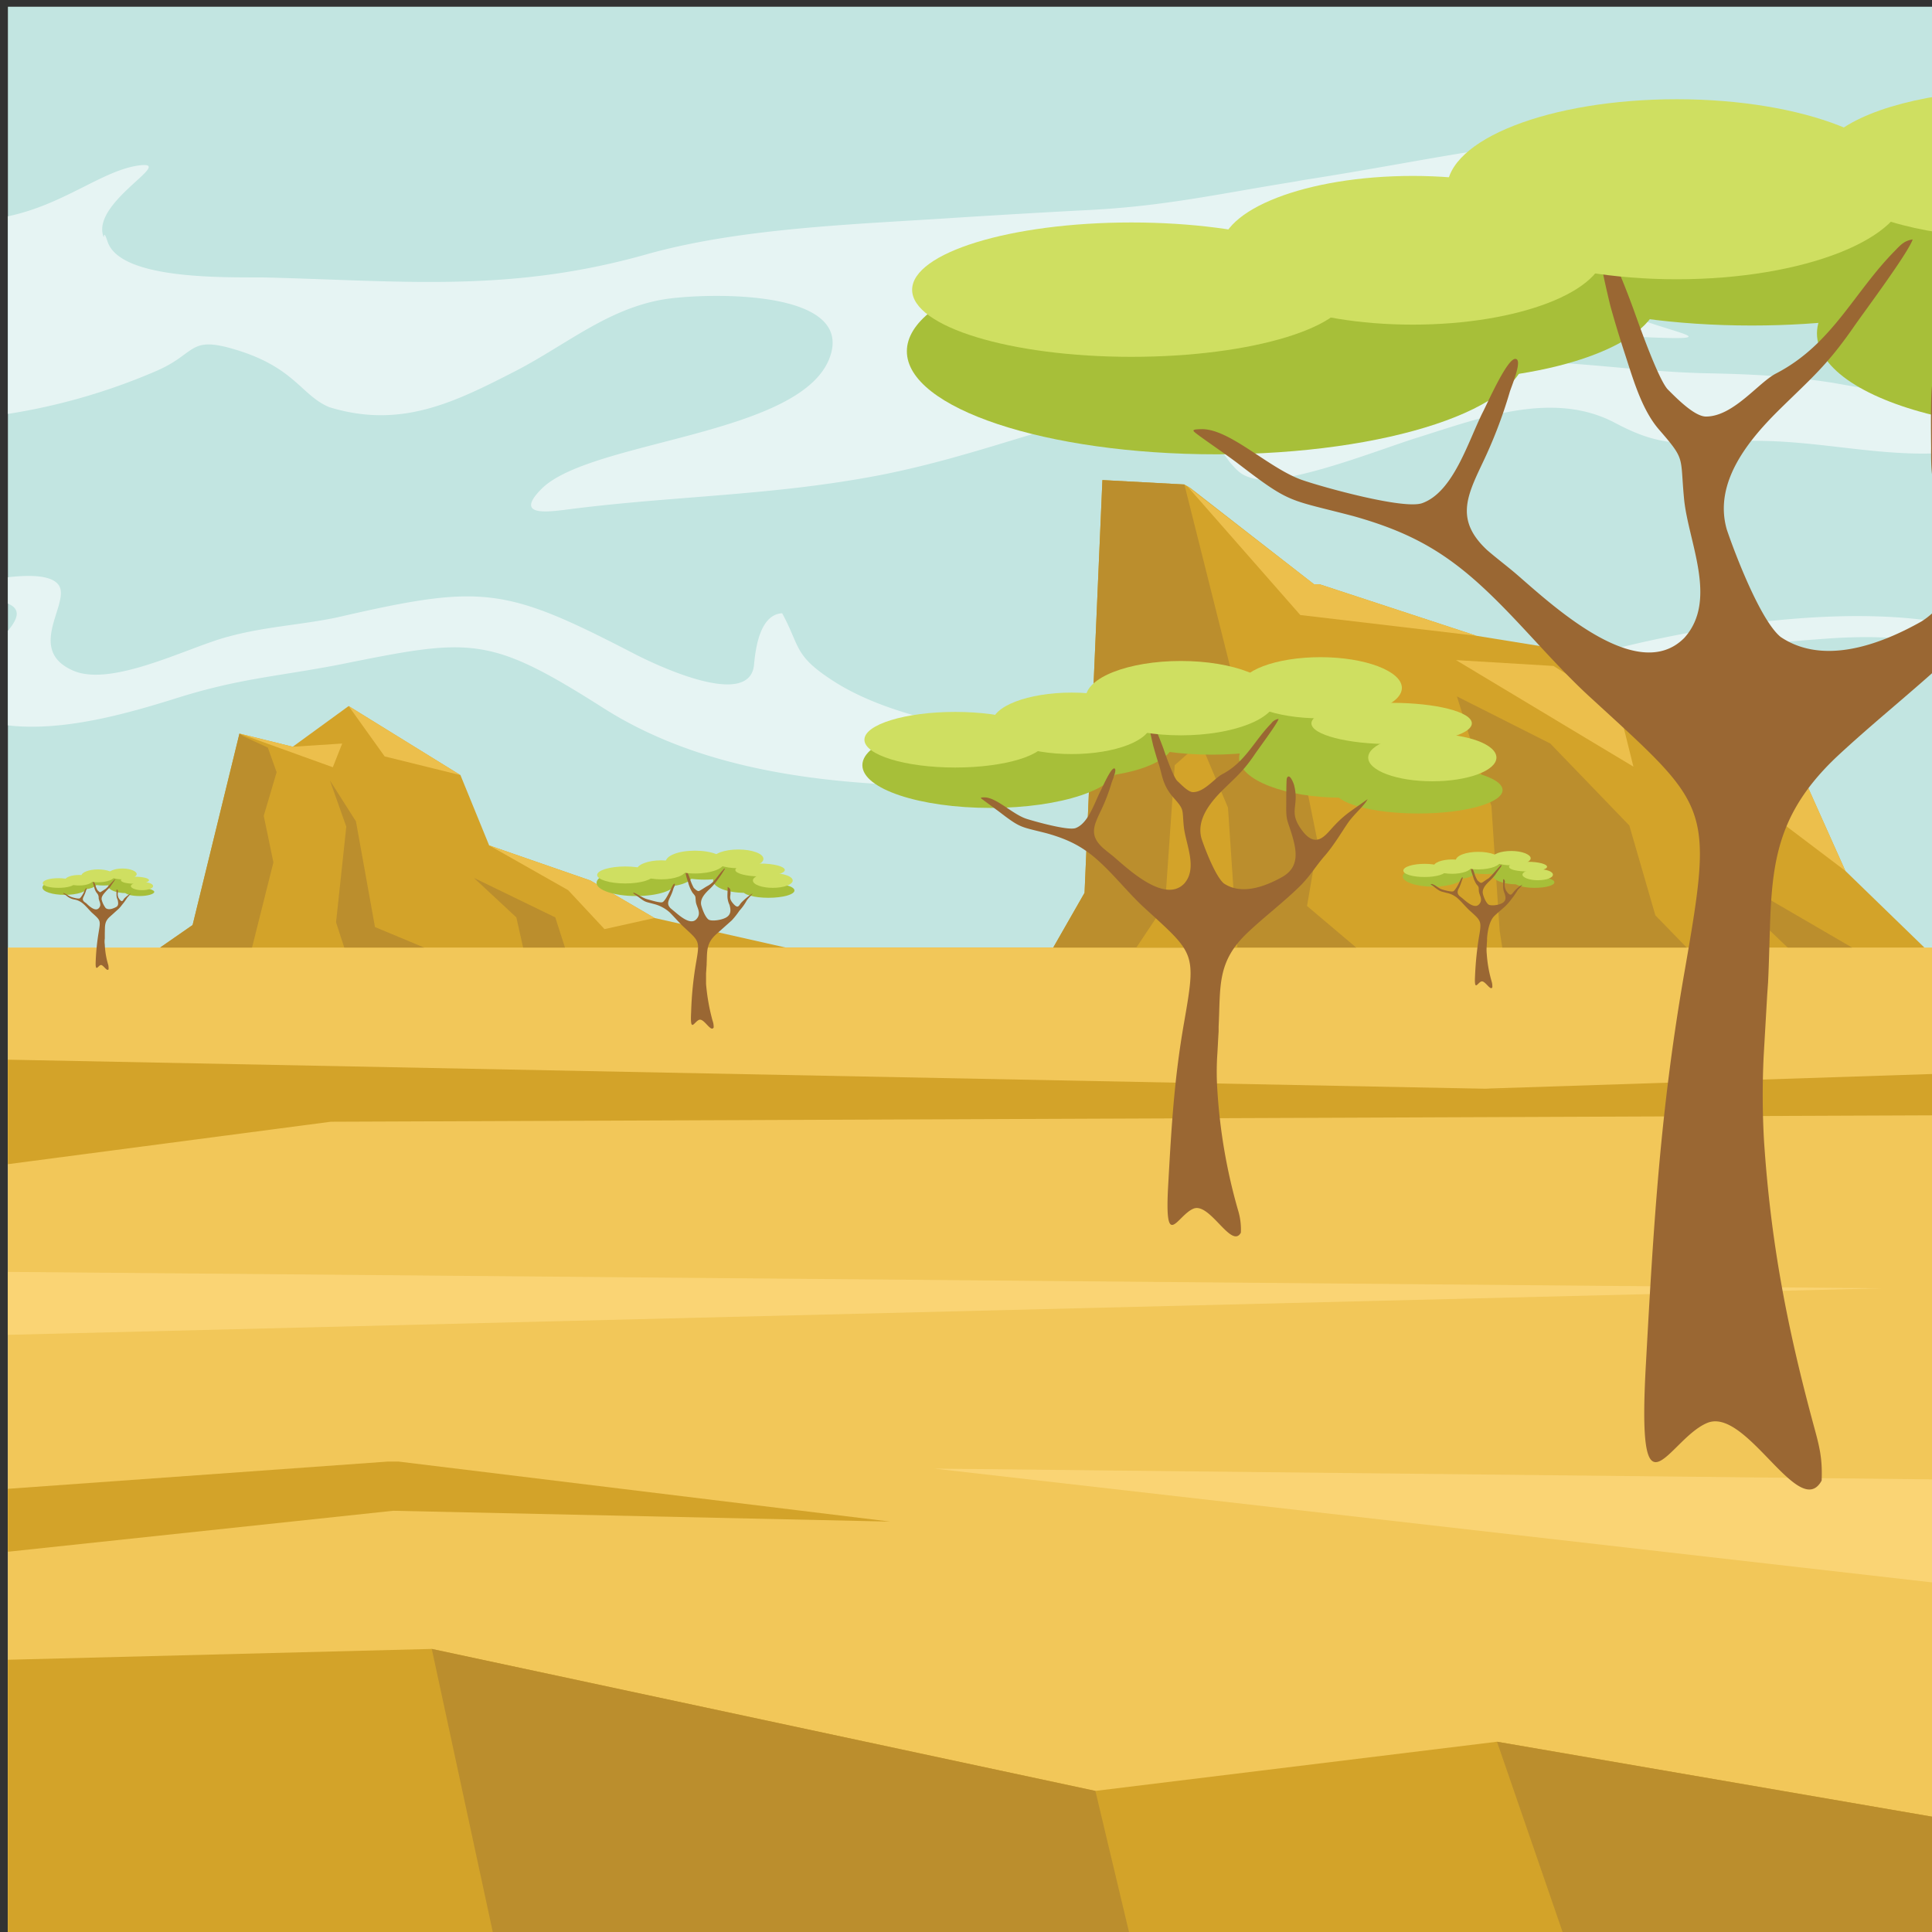 <svg id="publicdomainvectors.org" xmlns="http://www.w3.org/2000/svg" viewBox="0 0 660 660"><rect x="0" y="0" width="660" height="660" fill="#333333" stroke="none"/><defs><style>.cls-1{fill:#c2e5e1;}.cls-2{fill:#e6f4f3;}.cls-10,.cls-2,.cls-3,.cls-5,.cls-6,.cls-7,.cls-8,.cls-9{fill-rule:evenodd;}.cls-3{fill:#d3a329;}.cls-4{fill:#f2c759;}.cls-5{fill:#bb8e2d;}.cls-6{fill:#ecbf4c;}.cls-7{fill:#fad474;}.cls-8{fill:#a7bf39;}.cls-9{fill:#9a6733;}.cls-10,.cls-11{fill:#cfdf61;}</style></defs><title>LANDSCAPE20</title><rect class="cls-1" x="2.7" y="2.3" width="660.3" height="660.26"/><path class="cls-2" d="M662.9,138.2v16.6c-23.1,1.2-44.4-5.1-68.6-4.1-18.6.8-26.2,2.5-42.5-6.2-21.3-11.3-46.2-1.7-67.6,5-12.3,3.8-44.2,16.6-55.8,14-4.3-1-5.5-2.5-8.2-5.5-12.2-16.9-18.8-21.6-41.7-16.9-27,6.7-48.5,15.3-76.8,21-37.7,7.4-72,7.2-109,12.1-5.9.7-16.9,2.1-7.8-7.1,16.7-17,90.5-18.1,98.9-46,7-23.2-45.9-20.9-57.8-18.7-18.7,3.4-32.4,15.2-49.4,24.1-21.4,11-39.6,20.1-64.1,12.6-9.8-4.1-11.8-13.9-33.2-20-15-4.3-12.3,1.9-26.3,7.8A209.4,209.4,0,0,1,2.7,141.4V73.9c19.4-4.1,32.4-15.8,44.9-17.4S31.8,68.7,35.2,80.4c.6,2.1-.1-2.8,1.5,2C41,96.1,79.1,94.6,91.1,94.8c47,1.2,83.3,5.2,129.7-7.9,32.6-9.2,72.8-10.3,107-12.6q20.6-1.3,41.1-2.4c28-1.2,46.2-5.5,73.1-9.8l3.3-.6c47.9-7.4,78.9-16,128.5-15.2,11.9.2,50.8-.3,58.5,4.9,10.9,7.3-.5,18.5-9.1,22.4-15.8,6.4-67.8,12.8-75.5,22.1-11.5,14,58.1,21.4,14.8,19.5-8.8-.4-48.2-3.5-52.4-6-12.3-7.1,25.1-22.5,29.1-24.1C550.3,81,579.4,74.9,548,75c-29.3.2-66.8,9.2-96.4,14.5-34.9,6.5-58.8,14.1-95.3,16.6-2.3,0-43.1.1-27.6,7.9,10,5.1,85.6,4.8,100.7,4.5s17.4.3,31.7,5.1,48.1-.9,67.4.1,34.6,3.3,53.9,3.8c15.5.3,28.6.9,43.9,3.3,6,1.1,24.4,4.1,36.6,7.4Zm0,74.4V220c-10.6-1.9-21.7-3.1-39.4-1.8-59.7,4.2-85.8,15.6-140.9,32.8C449.2,261.5,410,266.5,375,267.7c-55.1,1.5-120.7,4.9-169-25.9-39.5-25.1-45.1-23.8-90.9-14.6-21.1,4-33.5,4.6-54.8,11.3-16.9,5.3-38.7,11.5-57.6,9.3V215.5c3.4-4.1,4.6-7.4,0-9.3v-9c8.7-1,15.7-.5,17.6,3.1,3.3,6.3-11.4,21.8,4.7,28.8,12.9,5.6,38-7.3,51.5-11.2s26-4.3,38.7-7c49.6-11.4,57.1-10.5,101.2,12.3,6.9,3.6,39.8,19.5,41.2,3.8.5-5.5,2-17.1,9.6-17.5,6.2,11.4,3.9,14.3,17.1,22.9,33,21.6,101.8,23,140.7,20.5,48.1-3,80.4-19.4,125.7-31C583.5,213.5,629.2,206.9,662.9,212.6Z"/><polygon class="cls-3" points="54.7 323.7 65.8 316 81.8 250.6 100 255.1 119.1 241.2 157.3 264.8 167.1 288.8 201.7 300.8 223.6 313.6 268.4 323.7 359.8 323.7 370.5 305 376.6 164 404.6 165.5 406.5 166.6 448.9 199.6 450.8 199.6 504.4 217.2 566.9 227.3 608.5 251 609.9 251.7 630.4 297.5 657.4 323.7 548.7 360.8 62.2 326 54.7 323.7"/><rect class="cls-4" x="2.7" y="323.7" width="660.3" height="338.85"/><polygon class="cls-3" points="2.7 362 662.9 375 662.9 381 113 383.2 2.7 397.7 2.7 362"/><path class="cls-5" d="M81.8,250.6l1.5,1,8.2,3.8,3,8.4-4.4,14.9,3.3,15.9-7.3,29.1H54.7L65.8,316l16-65.4Zm63.1,73.1-16.8-7-6.5-36.1-8.9-14,5.6,15.8-3.5,32.7,2.8,8.6Zm48.1,0-3.3-10.3-27.8-13.5,14.5,13.5,2.3,10.3H193Z"/><path class="cls-6" d="M81.8,250.6l31.9,11.5,3.2-8.1L100,255.1l-18.2-4.5Zm85.3,38.2,27,15.3,12.4,13.3,17.1-3.8-21.9-12.8-34.6-12Zm-48-47.6,12.3,17.2,25.9,6.4Z"/><path class="cls-5" d="M404.6,165.5l18.1,72.1L443.3,254l6.9,34-3.7,21.5,16.8,14.2H359.8L370.5,305l6.1-141,28,1.5ZM583.2,275.9l3.3,24.7,24.2,23.1h22L593,300.6l-9.8-24.7Zm-70,47.8-.9-5.8-2.8-42.5-11.8-37.5L529.6,254l27,28,8.9,30.7,10.7,11Z"/><path class="cls-6" d="M566.9,227.3l2.3,25.7,4.2,2.4L600,274.5l30.4,23-20.5-45.8-43-24.4Zm-69.5-1.8,33.3,2,22.2,13.9,5.1,20.5-60.6-36.4ZM405.5,166l38.7,44.1,60.2,7.1-53.6-17.6h-1.9Z"/><polygon class="cls-3" points="388.2 323.7 398 309 401.3 261.4 410.1 253.6 419.5 275.9 422.7 323.7 388.2 323.7"/><polygon class="cls-3" points="507.4 371.9 662.9 366.8 662.9 378 507.4 371.9"/><polygon class="cls-3" points="2.7 567 147.5 563.3 374.2 611.8 511.4 595 662.9 621.1 662.9 662.6 2.7 662.6 2.7 567"/><path class="cls-5" d="M147.5,563.3l21.4,99.3H386.3l-12.1-50.8L147.5,563.3ZM511.4,595l23.3,67.6H662.9V621.1Z"/><path class="cls-7" d="M2.7,434.5l640.2,5.6L2.7,456V434.5Zm660.2,70.9-343.7-3.7,343.7,39.2Z"/><path class="cls-8" d="M217.3,306.1c7.5,0,13.5-2,13.5-4.5s-6-4.5-13.5-4.5-13.5,2-13.5,4.5S209.9,306.1,217.3,306.1Z"/><path class="cls-8" d="M226.6,302.9c5.5,0,10-1.7,10-3.8s-4.5-3.7-10-3.7-10,1.7-10,3.7S221.1,302.9,226.6,302.9Z"/><path class="cls-8" d="M240.7,300.5c6.7,0,12.2-1.8,12.2-4s-5.5-4-12.2-4-12.2,1.8-12.2,4S234,300.5,240.7,300.5Z"/><path class="cls-8" d="M254.4,305c5.9,0,10.8-1.9,10.8-4.2s-4.9-4.2-10.8-4.2-10.8,1.9-10.8,4.2S248.4,305,254.4,305Z"/><path class="cls-8" d="M262.5,306.7c4.9,0,8.9-1.1,8.9-2.5s-4-2.5-8.9-2.5-8.8,1.1-8.8,2.5S257.6,306.7,262.5,306.7Z"/><path class="cls-9" d="M243.8,351c-1,1.8-3.3-3.3-5-2.6s-3.1,4.7-2.7-2.6a120.9,120.9,0,0,1,1.7-17c1.3-7.5,1.1-7.2-4.2-12.1-1.7-1.6-3.2-3.4-4.8-5a12.7,12.7,0,0,0-5.5-2.9c-2.9-.8-2.7-.5-5.1-2.3l-1.7-1.2c-.3-.3-.3-.3.1-.3s3,1.8,4.5,2.2,4.4,1.3,5.2,1,2-2.7,2.6-3.9,1.1-2.4,1.5-2.4-.2,1.3-.3,1.5a16.6,16.6,0,0,1-1.2,3.1c-.7,1.5-1.1,2.5.2,3.8l1.2,1c1.5,1.2,5.4,4.9,7.5,2.8s.1-4.2-.1-6.1.1-1.6-1.1-3a12.3,12.3,0,0,1-1.5-3.5l-.6-1.9c-1.2-5,0-2.6,1.1.3a17.3,17.3,0,0,0,1.4,3.4c.3.3,1.2,1.2,1.7,1.1s2.3-1.4,3.1-1.8c2.4-1.3,3.4-3.6,5.2-5.4.2-.3.4-.5.7-.5a37.7,37.7,0,0,1-2.6,3.9,21,21,0,0,1-3.1,3.5c-1.4,1.4-3,3.2-2.4,5.3s1.5,4,2.4,4.7,4.4.3,6.1-.7,1.6-2.6,1.1-4.3a7.2,7.2,0,0,1-.7-3.3c0-.3.1-2.7.1-2.8s.7.5.8.7c.6,2.3-.8,2.8,1,4.9s2,.7,2.8-.2a20.8,20.8,0,0,1,3.9-3.2c-.3.6-1.4,1.5-2,2.4a17.2,17.2,0,0,1-2.5,3.5,26.9,26.9,0,0,1-2.6,3.3l-5.5,4.9c-3.3,3.1-2.9,5.7-3.1,9.9v.5c-.1.9-.1,1.8-.2,2.7v3.7a68.3,68.3,0,0,0,2.2,12.5A6.4,6.4,0,0,1,243.8,351Z"/><path class="cls-10" d="M213.6,301.8c5.3,0,9.6-1.3,9.6-2.9s-4.3-2.9-9.6-2.9-9.6,1.3-9.6,2.9S208.3,301.8,213.6,301.8Z"/><path class="cls-10" d="M225.9,300.4c4.6,0,8.4-1.4,8.4-3.2s-3.8-3.3-8.4-3.3-8.4,1.5-8.4,3.3S221.3,300.4,225.9,300.4Z"/><path class="cls-10" d="M237.4,298.4c5.6,0,10.1-1.7,10.1-3.9s-4.5-3.9-10.1-3.9-10,1.7-10,3.9S231.9,298.4,237.4,298.4Z"/><path class="cls-10" d="M252.2,296.6c4.7,0,8.6-1.4,8.6-3.2s-3.9-3.2-8.6-3.2-8.6,1.4-8.6,3.2S247.4,296.6,252.2,296.6Z"/><path class="cls-10" d="M259.7,299.4c4.6,0,8.4-1,8.4-2.2s-3.8-2.2-8.4-2.2-8.5,1-8.5,2.2S255,299.4,259.7,299.4Z"/><path class="cls-10" d="M264,303.3c3.7,0,6.8-1.1,6.8-2.5s-3.1-2.5-6.8-2.5-6.8,1.1-6.8,2.5S260.3,303.3,264,303.3Z"/><path class="cls-8" d="M489.6,302.9c5.7,0,10.3-1.6,10.3-3.5s-4.6-3.4-10.3-3.4-10.4,1.5-10.4,3.4S483.8,302.9,489.6,302.9Z"/><path class="cls-8" d="M496.7,300.4c4.2,0,7.7-1.3,7.7-2.8s-3.5-2.9-7.7-2.9-7.7,1.3-7.7,2.9S492.4,300.4,496.7,300.4Z"/><path class="cls-8" d="M507.5,298.6c5.1,0,9.3-1.4,9.3-3.1s-4.2-3-9.3-3-9.4,1.3-9.4,3S502.3,298.6,507.5,298.6Z"/><path class="cls-8" d="M518,302.1c4.5,0,8.3-1.5,8.3-3.3s-3.8-3.2-8.3-3.2-8.3,1.5-8.3,3.2S513.4,302.1,518,302.1Z"/><path class="cls-8" d="M524.2,303.3c3.8,0,6.8-.8,6.8-1.9s-3-1.9-6.8-1.9-6.8.9-6.8,1.9S520.5,303.3,524.2,303.3Z"/><path class="cls-9" d="M509.8,337.3c-.7,1.3-2.5-2.5-3.8-2s-2.4,3.6-2.1-2a114.5,114.5,0,0,1,1.3-13c1-5.7.9-5.6-3.2-9.3-1.3-1.2-2.4-2.6-3.7-3.8a8.1,8.1,0,0,0-4.2-2.2c-2.2-.6-2-.4-3.9-1.8a9.4,9.4,0,0,0-1.2-.9q-.5-.3,0-.3c1,0,2.3,1.4,3.5,1.8s3.3.9,3.9.7,1.6-2,2.1-3,.8-1.8,1.1-1.8-.2,1-.2,1.1a23.4,23.4,0,0,1-.9,2.4c-.6,1.1-.9,1.9.1,2.9l.9.7c1.2,1,4.1,3.8,5.7,2.2s.1-3.2,0-4.6.1-1.3-.8-2.3a9.3,9.3,0,0,1-1.2-2.7l-.5-1.5c-.9-3.8.1-2,.9.2a10.2,10.2,0,0,0,1.1,2.6c.2.2.9.9,1.3.9s1.7-1.1,2.3-1.4,2.6-2.7,4-4.2.3-.3.6-.3-1.7,2.4-2,3a20,20,0,0,1-2.4,2.6c-1.1,1.1-2.3,2.5-1.9,4.1s1.2,3.1,1.9,3.6,3.3.3,4.7-.5,1.2-2,.8-3.3a5.3,5.3,0,0,1-.5-2.5v-2.2c.2-.5.6.4.6.6s-.5,2.1.8,3.7,1.6.5,2.2-.1a10.5,10.5,0,0,1,3-2.5,23.2,23.2,0,0,1-1.6,1.8,23.1,23.1,0,0,1-1.9,2.8,21.2,21.2,0,0,1-2,2.4c-1.3,1.3-2.9,2.5-4.2,3.8s-2.2,4.3-2.4,7.6v.4c0,.7-.1,1.4-.1,2a14.1,14.1,0,0,0,0,2.9,44.1,44.1,0,0,0,1.7,9.5A5.8,5.8,0,0,1,509.8,337.3Z"/><path class="cls-10" d="M486.7,299.6c4,0,7.3-1,7.3-2.2s-3.3-2.3-7.3-2.3-7.3,1-7.3,2.3S482.7,299.6,486.7,299.6Z"/><path class="cls-10" d="M496.1,298.5c3.6,0,6.5-1.1,6.5-2.4s-2.9-2.5-6.5-2.5-6.4,1.1-6.4,2.5S492.6,298.5,496.1,298.5Z"/><path class="cls-10" d="M505,297c4.2,0,7.7-1.3,7.7-3s-3.5-3-7.7-3-7.7,1.3-7.7,3S500.7,297,505,297Z"/><path class="cls-10" d="M516.3,295.6c3.6,0,6.6-1.1,6.6-2.4s-3-2.5-6.6-2.5-6.6,1.1-6.6,2.5S512.6,295.6,516.3,295.6Z"/><path class="cls-10" d="M522,297.7c3.6,0,6.5-.7,6.5-1.6s-2.9-1.7-6.5-1.7-6.5.7-6.5,1.7S518.4,297.7,522,297.7Z"/><path class="cls-10" d="M525.3,300.7c2.9,0,5.2-.8,5.2-1.9s-2.3-1.9-5.2-1.9-5.2.9-5.2,1.9S522.5,300.7,525.3,300.7Z"/><path class="cls-8" d="M338.4,276c24.1,0,43.7-6.6,43.7-14.6s-19.6-14.6-43.7-14.6-43.8,6.5-43.8,14.6S314.2,276,338.4,276Z"/><path class="cls-8" d="M368.4,265.6c17.9,0,32.5-5.5,32.5-12.1s-14.6-12-32.5-12-32.4,5.4-32.4,12S350.6,265.6,368.4,265.6Z"/><path class="cls-8" d="M414,257.8c21.7,0,39.4-5.8,39.4-12.9S435.7,232,414,232s-39.4,5.8-39.4,12.9S392.3,257.8,414,257.8Z"/><path class="cls-8" d="M458.3,272.5c19.2,0,35-6.1,35-13.6s-15.8-13.7-35-13.7-35,6.2-35,13.7S439,272.5,458.3,272.5Z"/><path class="cls-8" d="M484.6,277.9c15.8,0,28.7-3.6,28.7-8s-12.9-8-28.7-8-28.7,3.5-28.7,8S468.8,277.9,484.6,277.9Z"/><path class="cls-9" d="M423.9,421.1c-3.2,5.8-10.6-10.5-16.2-8.2s-10,15.2-8.6-8.6c1.1-19.5,2-35.6,5.4-55,4.2-24.1,3.8-23.3-13.6-39.2-5.5-5.1-10.1-11-15.5-15.9s-10.3-7.4-17.7-9.5c-9.3-2.4-8.8-1.6-16.5-7.5l-5.3-3.9c-1-.7-1.2-.9.3-.9,4.1-.1,9.6,5.7,14.4,7.3,2.8.9,14.2,4.1,16.8,3.2,4.4-1.6,6.5-8.7,8.6-12.8.6-1.1,3.4-7.6,4.6-7.6s-.6,4.1-.8,4.7a62,62,0,0,1-3.9,10.1c-2.2,4.7-3.8,8,.7,12.2,1.2,1.1,2.6,2.1,3.9,3.2,4.8,4.1,17.3,16,24,9.2,4.8-5.3.5-13.6-.1-19.6s.3-5.5-3.5-9.8-3.8-7.6-5-11.3c-.7-2.1-1.3-4.2-1.9-6.3-3.9-16.2.1-8.3,3.5,1,.7,2.1,3.4,9.7,4.7,10.9s3.8,3.9,5.4,3.8c3.8,0,7.4-4.8,9.9-6.1,7.9-4.1,10.9-11.4,16.8-17.4a3.7,3.7,0,0,1,2.5-1.5c-.7,2-7,10.3-8.5,12.6-3.6,5.2-5.8,7-10.2,11.3s-9.6,10.4-7.6,17.1c1.2,3.6,4.8,12.9,7.6,15.2,6.1,4.1,14.2,1,19.9-2.2s5.1-8.4,3.5-13.9-2.2-5.1-2.1-10.6c0-1,0-8.7.2-9.2.8-2.1,2.3,1.5,2.5,2.4,1.9,7.5-2.4,8.9,3.1,15.9,4,4.9,6.8,2.1,9.3-.7,4.7-5.3,6.5-6,12.7-10.5-1,2.1-4.5,5-6.5,7.8s-4.8,7.7-8.1,11.5-4.9,6.8-8.5,10.4c-5.7,5.6-12.1,10.4-17.9,15.9-10.6,10-9.2,18.4-9.9,32.1v1.7c-.2,2.9-.3,5.8-.5,8.6a94.5,94.5,0,0,0,.1,11.9,189.9,189.9,0,0,0,7,40.4A22.7,22.7,0,0,1,423.9,421.1Z"/><path class="cls-10" d="M326.3,262.2c17.1,0,31-4.3,31-9.5s-13.9-9.5-31-9.5-31,4.3-31,9.5S309.2,262.2,326.3,262.2Z"/><path class="cls-10" d="M366.1,257.6c14.9,0,27.1-4.7,27.1-10.5s-12.2-10.5-27.1-10.5-27.2,4.7-27.2,10.5S351.1,257.6,366.1,257.6Z"/><path class="cls-10" d="M403.4,251.2c17.9,0,32.5-5.7,32.5-12.7s-14.6-12.7-32.5-12.7-32.5,5.7-32.5,12.7S385.5,251.2,403.4,251.2Z"/><path class="cls-10" d="M451.1,245.4c15.3,0,27.8-4.7,27.8-10.4s-12.5-10.5-27.8-10.5-27.7,4.7-27.7,10.5S435.8,245.4,451.1,245.4Z"/><path class="cls-10" d="M475.4,254.2c15.1,0,27.4-3.2,27.4-7.1s-12.3-7-27.4-7-27.4,3.1-27.4,7S460.3,254.2,475.4,254.2Z"/><ellipse class="cls-11" cx="489.3" cy="258.8" rx="21.9" ry="8.1"/><path class="cls-8" d="M22.1,305.7c4.3,0,7.7-1.1,7.7-2.5s-3.4-2.6-7.7-2.6-7.6,1.2-7.6,2.6S17.9,305.7,22.1,305.7Z"/><path class="cls-8" d="M27.4,303.9c3.1,0,5.7-.9,5.7-2.1s-2.6-2.1-5.7-2.1-5.7.9-5.7,2.1S24.3,303.9,27.4,303.9Z"/><path class="cls-8" d="M35.4,302.5c3.7,0,6.8-1,6.8-2.2s-3.1-2.2-6.8-2.2-6.9,1-6.9,2.2S31.6,302.5,35.4,302.5Z"/><path class="cls-8" d="M43.1,305.1c3.4,0,6.1-1,6.1-2.4s-2.7-2.3-6.1-2.3-6.1,1-6.1,2.3S39.7,305.1,43.1,305.1Z"/><path class="cls-8" d="M47.7,306.1c2.8,0,5-.7,5-1.4s-2.2-1.4-5-1.4-5,.6-5,1.4S44.9,306.1,47.7,306.1Z"/><path class="cls-9" d="M37.1,331.1c-.6,1-1.9-1.8-2.8-1.4s-1.8,2.6-1.6-1.5a77.7,77.7,0,0,1,1-9.7c.7-4.2.7-4-2.4-6.8-.9-.9-1.7-1.9-2.7-2.8a6.2,6.2,0,0,0-3.1-1.6,5.6,5.6,0,0,1-2.9-1.4l-.9-.6c-.2-.2-.2-.2.1-.2s1.7,1,2.5,1.3,2.5.7,2.9.5,1.2-1.5,1.5-2.2.6-1.3.8-1.3-.1.7-.1.8a13.4,13.4,0,0,1-.7,1.8c-.4.8-.7,1.4.1,2.1l.7.5c.8.8,3,2.9,4.2,1.7s.1-2.4,0-3.5a2.2,2.2,0,0,0-.6-1.7,4.6,4.6,0,0,1-.9-2l-.3-1c-.7-2.9,0-1.5.6.1a8.4,8.4,0,0,0,.8,1.9c.2.2.7.7.9.7s1.3-.8,1.8-1.1,1.9-2,2.9-3,.2-.3.4-.3-1.2,1.8-1.4,2.2-1.1,1.2-1.8,2-1.7,1.8-1.3,3a7.9,7.9,0,0,0,1.3,2.6c1,.8,2.5.2,3.5-.3s.8-1.5.6-2.5a3.7,3.7,0,0,1-.4-1.8V304c.2-.4.4.2.5.4s-.5,1.5.5,2.8,1.2.3,1.6-.2a10.8,10.8,0,0,1,2.3-1.8,13,13,0,0,1-1.2,1.4,24.3,24.3,0,0,1-1.4,2c-.5.6-.9,1.2-1.5,1.8l-3.1,2.8c-1.9,1.7-1.6,3.2-1.7,5.6v1.8a7.4,7.4,0,0,0,0,2.1,27.8,27.8,0,0,0,1.2,7A6.8,6.8,0,0,1,37.1,331.1Z"/><path class="cls-10" d="M20,303.3c3,0,5.5-.7,5.5-1.6S23,300,20,300s-5.4.7-5.4,1.7S17.1,303.3,20,303.3Z"/><path class="cls-10" d="M27,302.5c2.6,0,4.7-.8,4.7-1.8s-2.1-1.8-4.7-1.8-4.8.8-4.8,1.8S24.4,302.5,27,302.5Z"/><path class="cls-10" d="M33.5,301.4c3.1,0,5.7-1,5.7-2.2s-2.6-2.2-5.7-2.2-5.7,1-5.7,2.2S30.4,301.4,33.5,301.4Z"/><path class="cls-10" d="M41.8,300.4c2.7,0,4.9-.8,4.9-1.8s-2.2-1.9-4.9-1.9-4.8.9-4.8,1.9S39.2,300.4,41.8,300.4Z"/><path class="cls-10" d="M46.1,301.9c2.6,0,4.8-.5,4.8-1.2s-2.2-1.2-4.8-1.2-4.8.5-4.8,1.2S43.4,301.9,46.1,301.9Z"/><path class="cls-10" d="M48.5,304.1c2.1,0,3.8-.6,3.8-1.4s-1.7-1.4-3.8-1.4-3.8.7-3.8,1.4S46.4,304.1,48.5,304.1Z"/><polygon class="cls-3" points="2.7 508.6 132.4 499.3 136.2 499.3 304.1 519.8 134.3 516.1 2.7 530.1 2.7 508.6"/><path class="cls-8" d="M415.6,84.7c58.4,0,105.8,15.8,105.8,35.3S474,155.2,415.6,155.2,309.8,139.4,309.8,120,357.2,84.7,415.6,84.7Z"/><path class="cls-8" d="M488.3,71.8c43.3,0,78.4,13,78.4,29.1S531.6,130,488.3,130s-78.4-13-78.4-29.1S445,71.8,488.3,71.8Z"/><path class="cls-8" d="M598.4,49c24.9,0,47.6,3.2,64.5,8.3V103c-16.9,5.1-39.6,8.2-64.5,8.2-52.6,0-95.2-13.9-95.2-31.1S545.8,49,598.4,49Z"/><path class="cls-8" d="M662.9,142.4c-25.2-5.7-42.2-16.3-42.2-28.5s17-22.9,42.2-28.6Z"/><path class="cls-9" d="M622.3,505.8c-7.7,14-25.7-25.3-39.1-19.7s-24.2,36.6-20.9-20.7c2.6-47.3,4.9-86.2,13.1-133.1,10.1-58.1,9.1-56.2-32.7-94.6-13.3-12.3-24.5-26.6-37.6-38.4s-25-18-42.8-23c-22.5-5.9-21.2-4-39.7-18.2-4.4-3.3-8.6-6.1-13-9.3-2.4-1.8-2.9-2.1.8-2.2,9.8-.2,23.3,13.7,34.8,17.5,6.7,2.3,34.2,10,40.6,7.8,10.7-3.8,15.7-21,20.7-31,1.4-2.6,8.2-18.2,11.1-18.3s-1.5,9.9-1.9,11.5a161.1,161.1,0,0,1-9.3,24.2c-5.4,11.4-9.2,19.5,1.6,29.6,3,2.6,6.3,5.1,9.4,7.7,11.7,10,41.7,38.8,58,22.3,11.6-12.9,1.3-32.8-.1-47.5s.6-13.1-8.6-23.7c-6.2-7.2-9.1-18.3-12.1-27.3-1.6-5-3.1-9.9-4.5-15-9.5-39.2.2-20.2,8.3,2.3,1.8,5,8.3,23.3,11.4,26.4s9.2,9.3,13.1,9.2c9.3-.1,17.8-11.6,23.8-14.7,19.3-10,26.5-27.7,40.8-42.1,1.9-2,3.2-3.3,5.9-3.7-1.7,4.9-16.8,25-20.5,30.4-8.8,12.6-14,16.9-24.6,27.3s-23.1,25.1-18.4,41.4c2.9,8.6,11.6,31.2,18.4,36.7,14.7,9.9,34.3,2.5,48.1-5.3a26.7,26.7,0,0,0,6.5-5.8v20.9c-11.5,10.4-23.7,20.2-35.1,30.8-25.7,24.1-22.2,44.4-23.8,77.4l-.3,4.3-1.2,20.8a276.7,276.7,0,0,0,.1,28.8c2.3,34.9,7.9,63.9,17,97.5,2,7.3,3,11.2,2.7,18.8ZM662.9,173V130c-.9-1-1.9-1.1-2.7.9s-.5,19.7-.5,22.2C659.6,163.9,660.5,166.1,662.9,173Z"/><path class="cls-10" d="M386.5,76c41.3,0,74.8,10.3,74.8,23s-33.5,22.9-74.8,22.9S311.6,111.6,311.6,99,345.1,76,386.5,76Z"/><path class="cls-10" d="M482.6,60.1c36.2,0,65.6,11.4,65.6,25.4s-29.4,25.4-65.6,25.4S417,99.5,417,85.5,446.4,60.1,482.6,60.1Z"/><path class="cls-10" d="M572.8,33.9c43.4,0,78.5,13.8,78.5,30.7s-35.1,30.8-78.5,30.8-78.5-13.8-78.5-30.8S529.5,33.9,572.8,33.9Z"/><path class="cls-10" d="M662.9,79.5C638.3,75.8,621,66.7,621,56.1s17.3-19.6,41.9-23.4Z"/></svg>
